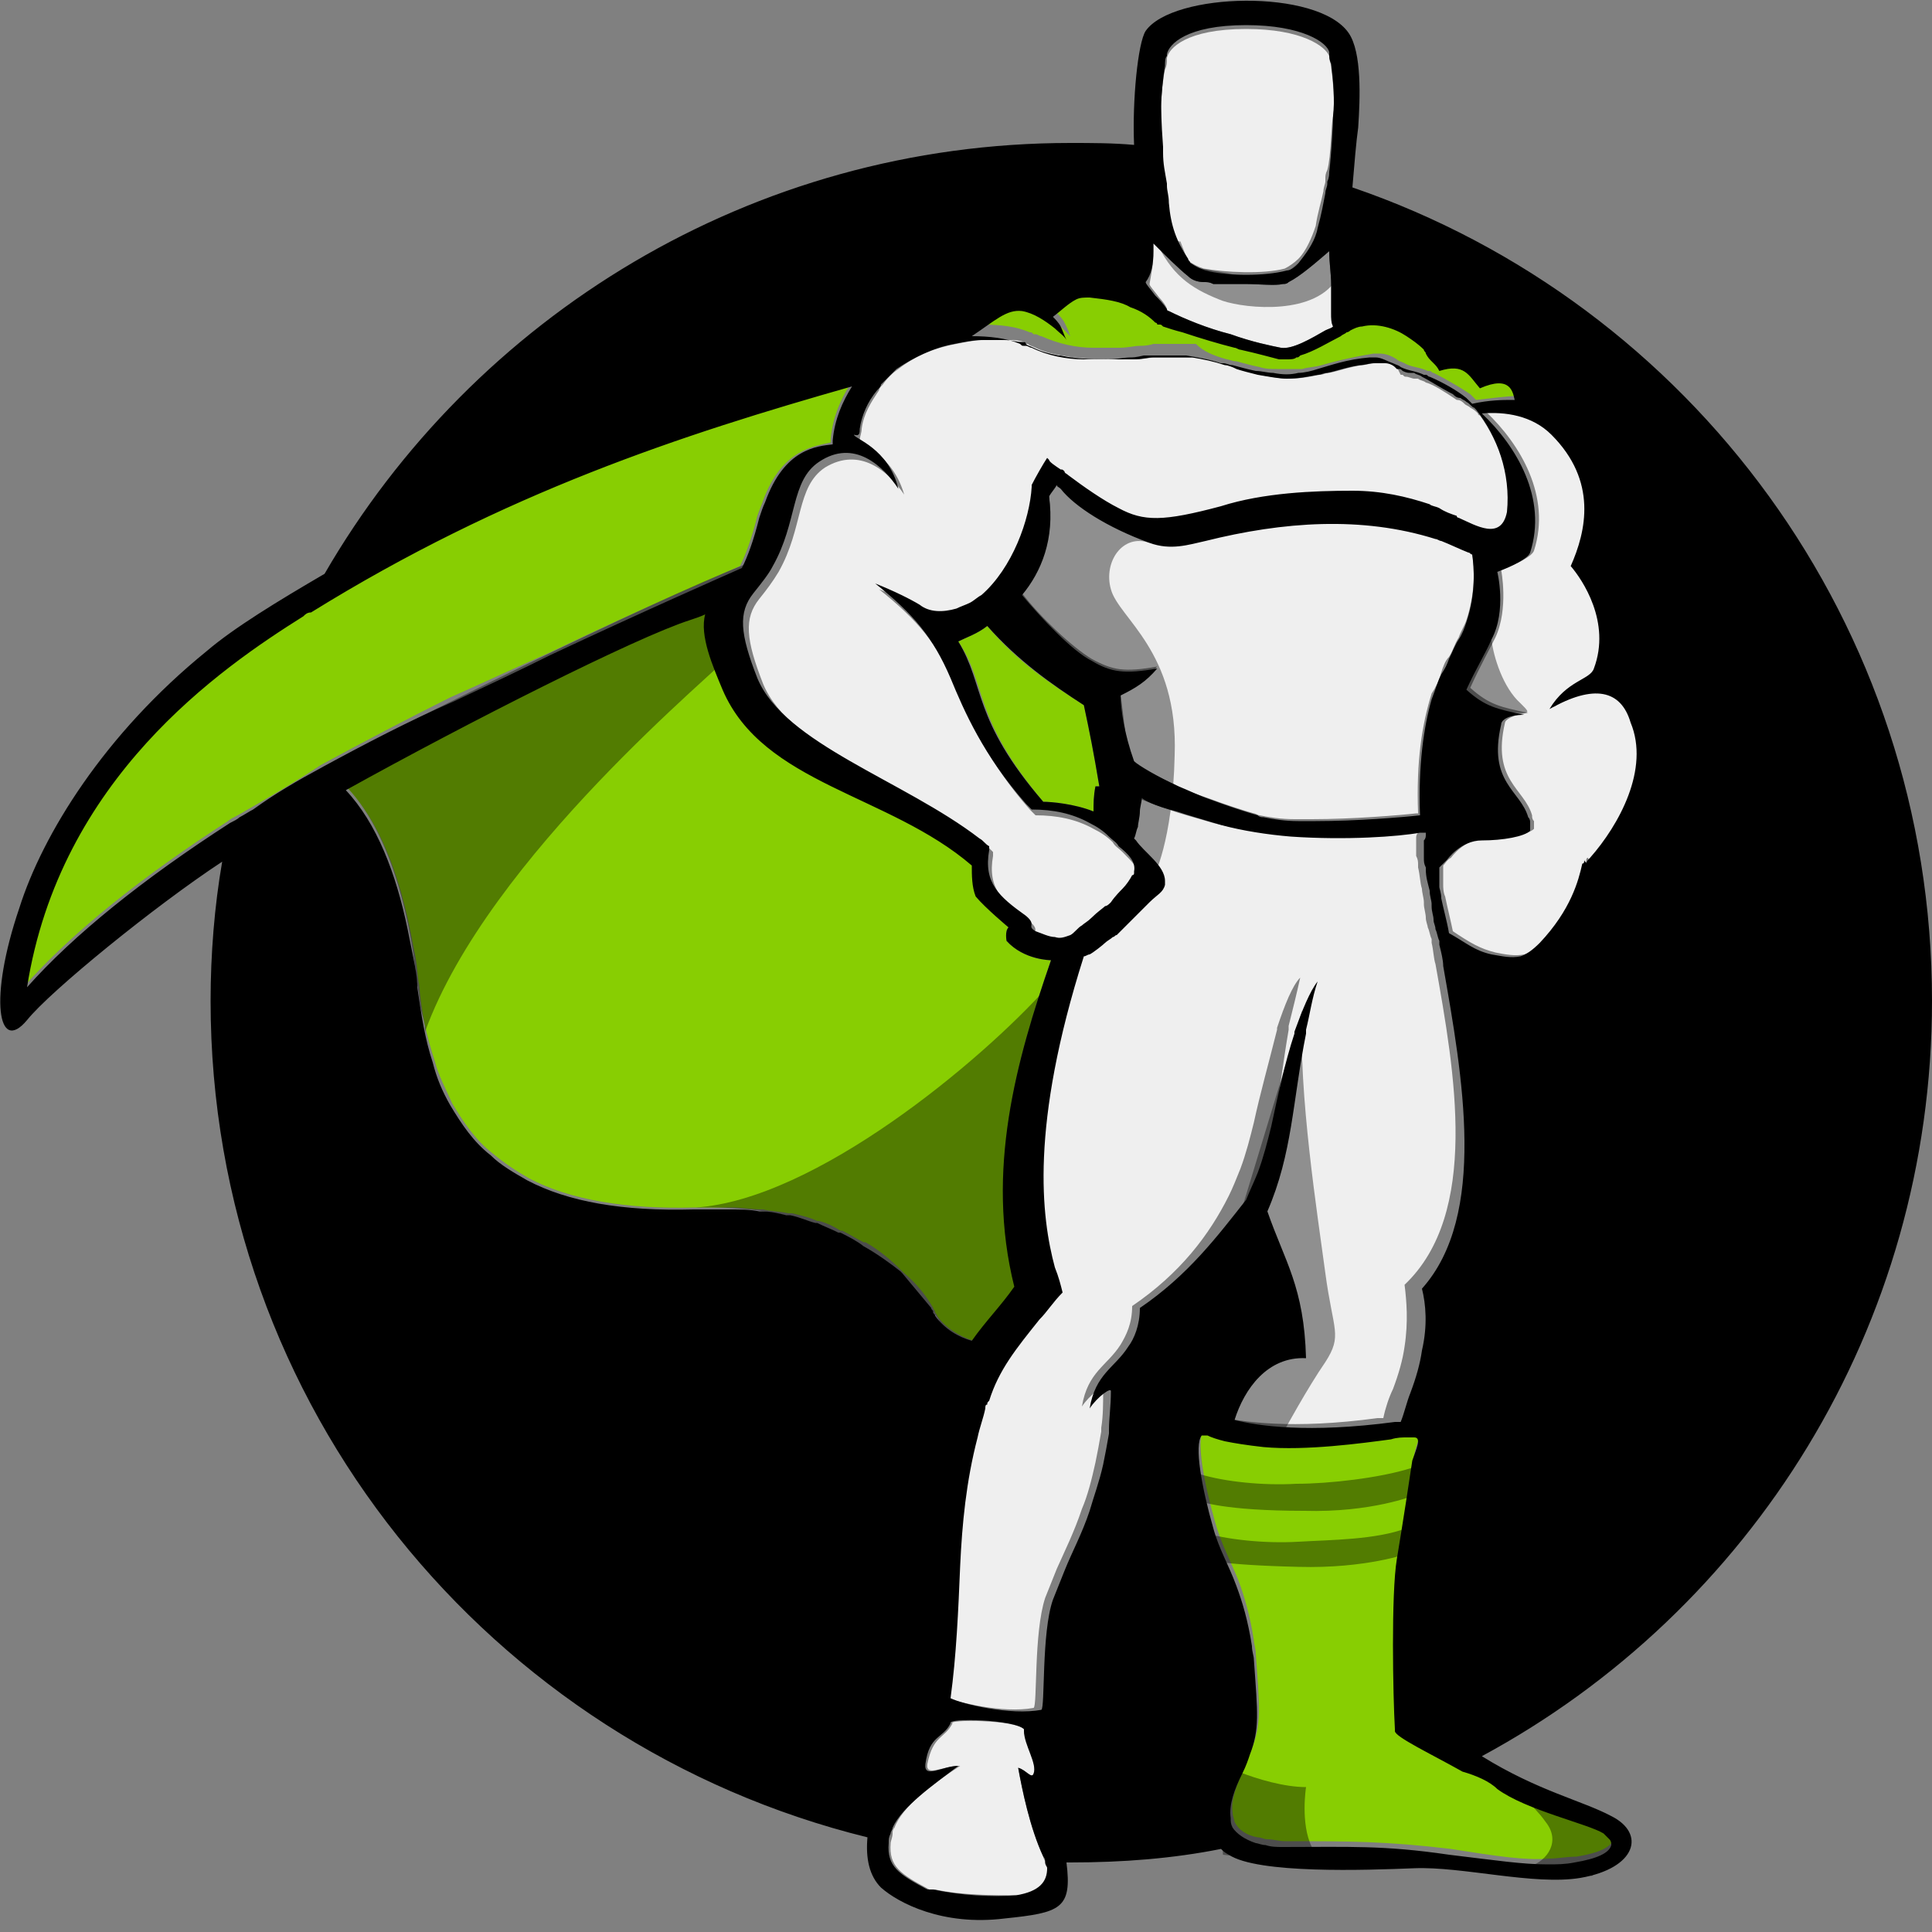 <svg class="logo" viewBox="0 0 100 100" xmlns="http://www.w3.org/2000/svg">
	<rect x="0" y="0" width="100" height="100" fill="#808080" stroke="none"/>
	<path d="M60 15.4c-.3-.4-.5-.6-.5-.7.1-.6.2-1 .2-1.7v-.4c.6.6 1.3 1.3 1.8 1.7.2.2.5.3.8.3.2 0 .3 0 .5.1h1.6c.8 0 1.6.1 2 0 .1 0 .2 0 .3-.1.6-.3 1.4-1 2.1-1.6 0 .6.1 1.2.1 1.7v1.5c0 .3 0 .5.1.7-.1.1-.2.1-.4.2-.7.4-1.7 1-2.3.9-.5-.1-1.5-.3-2.6-.7-1.2-.3-2.4-.8-3.2-1.2 0 0-.1 0-.1-.1s-.2-.4-.4-.6zm24.6 21.9c-.5-1.7-1.9-2-4.2-.7.9-1.5 2.1-1.5 2.3-2.1.9-2.5-.6-4.6-1.2-5.3.7-1.8 1.4-4.5-1-6.8-1-1-2.4-1.2-3.6-1.1 1.8 1.7 3.4 4.4 2.5 7.2-.1.3-.9.7-1.7 1 0 0 .4 2-.3 3.5-.3.6-.8 1.5-1.3 2.6 1 .9 1.6 1 3 1.3-.9.1-1.2.4-1.2.5-.7 3 1 3.4 1.4 4.8 0 .1 0 .2.1.3v.4c-.3.3-1.4.5-2.5.5s-1.8 1-1.8 1c-.2.1-.3.3-.4.4v1c0 .1 0 .4.1.6.1.5.3 1.3.4 1.8.9.6 1.4.9 2.2 1.1.5.1 1 .2 1.5.1.3-.1.7-.3 1-.7 1.5-1.7 1.9-3.2 2.2-4.1 0-.1 0-.2.1-.2 0 .1.1.1.1.2 0 0 .1-.1.1-.2l.1-.1c1.3-1.6 2.9-4.5 2.1-7zM74.3 49.9c-.1-.3-.1-.7-.2-1.1v-.2c-.1-.2-.1-.4-.2-.6 0-.1-.1-.3-.1-.5s-.1-.5-.1-.7v-.1c0-.2-.1-.5-.1-.7-.1-.3-.1-.7-.2-1.1v-.1c0-.2 0-.3-.1-.5v-.9c0-.1 0-.2.1-.3V43h-.3c-1.1.1-3.8.4-6.7.2-1.2-.1-2.4-.3-3.6-.6-1-.3-1.8-.5-2.3-.7-1.2-.4-1.6-.6-1.8-.7 0 .2-.1.4-.1.7 0 .3-.1.5-.1.8-.1.2-.1.4-.2.6l.1.1c.5.5 1.5 1.3 1.5 2.1v.2c-.1.4-.4.5-.8.9-.1.1-.6.7-1.1 1.1l-.6.6c-.1 0-.1.1-.2.1-.1.1-.3.2-.4.3-.2.1-.7.5-.8.6-.1.1-.2.1-.3.1-2.8 8.8-2.2 13.5-1.5 16.1.1.5.3 1 .4 1.3-.4.5-.8 1-1.2 1.4-1.2 1.5-2 2.6-2.6 4.2 0 .1 0 .1-.1.2 0 .1 0 .2-.1.2-.2.5-.3 1-.4 1.5-.6 2.3-.8 4.5-.9 6.6-.1 2.4-.2 4.6-.5 6.9.7.3 3.1.9 4.7.6.2-.1 0-3.9.6-5.7l.6-1.5c.4-.9.9-1.9 1.3-3.1.3-.7.5-1.5.7-2.4.1-.5.2-1 .3-1.6V74v-.1c.1-.6.1-1.3.1-2 0-.2-.7.3-1.1.9.3-1.8 1.3-2.1 2-3.2.3-.5.6-1.1.6-2 2.5-1.7 4-3.7 5-5.7.2-.4.4-.9.6-1.4.3-.8.5-1.6.7-2.4.3-1.4.8-3.2 1.2-4.8v-.1c.4-1.2.8-2.2 1.2-2.6-.2.9-.4 1.7-.6 2.5v.2c-.6 3.5-.7 6.2-2 9.2 1 2.6 1.9 3.9 2 7.6-2 0-3.2 1.6-3.7 3.2 1.2.3 3.9.7 8.3.1h.3c.1-.5.3-1.1.5-1.5.3-.8.5-1.5.6-2.2.2-1.3.1-2.4 0-3.2 3.9-3.7 2.6-11 1.6-16.6zm.3-15.1c.1-.3.2-.6.4-.8.2-.3.3-.7.5-1 .1-.3.3-.6.4-.9.5-1.5.4-2.8.3-3.5-.1 0-.1-.1-.2-.1-.5-.2-.9-.4-1.4-.6-.1 0-.2-.1-.3-.1-3.8-1.2-7.9-.9-11.9.1-1 .2-1.9.5-2.9.1-2.3-.8-3.9-1.9-4.6-2.8l-.2-.2c-.1.2-.2.4-.4.6.2 2.3-.5 3.9-1.4 5.1.9 1.2 2.6 2.8 3.6 3.4 1.1.6 1.7.7 3.4.4-.6.7-1.1 1-1.9 1.4.1.7.2 2 .5 3.4.3.3 1.2.8 2.3 1.3.5.3 1.1.5 1.7.7.8.3 1.7.6 2.4.8.1 0 .2.1.3.1.5.1 1.1.2 1.8.2h.9c2.1 0 4.5-.2 5.4-.3h.1c-.1-2.7.2-4.6.7-6.2.2-.3.4-.7.5-1.1zm-23.2 9.3v.2c-.3 1.7.5 2.4 1.9 3.4.6.5 0 .5.5.8.3.2.7.3 1 .3.3 0 .5 0 .8-.1.2-.1.4-.3.6-.5.1-.1.3-.2.5-.4.3-.2.6-.5.7-.6.1-.1.2-.1.3-.2.2-.2.5-.5.6-.7.2-.2.4-.5.5-.7 0-.1.1-.1.1-.1v-.1c.1-.4-.3-.8-.8-1.3-.2-.2-.4-.3-.5-.5-.3-.3-.6-.5-1-.7-.9-.5-1.9-.7-3-.7l-.3-.3c-2.2-2.5-3.2-4.8-3.9-6.5-.9-2.1-1.9-3.3-3.9-4.9 1 .4 1.8.8 2.3 1.1.5.4 1.3.4 1.9.2.2-.1.5-.2.7-.3.2-.1.4-.2.6-.4 1.6-1.3 2.5-3.8 2.6-5.6v-.1c.2-.3.6-1.1.8-1.4l.1.1c.1.1.3.2.6.5.1 0 .1.1.2.1.1.1.2.1.2.2.8.6 1.9 1.3 2.6 1.7 1.4.7 2.3.7 5.3-.1 2.2-.6 4.8-.8 6.8-.8 1.4 0 2.7.3 4 .7.2.1.4.1.5.2.3.1.6.2.9.4 0 0 .1 0 .1.1.8.4 2.1 1.2 2.5-.3.1-2-.6-3.9-1.6-5.3 0 0-.1 0-.1-.1-.1-.1-.2-.2-.4-.3-.1-.1-.2-.1-.3-.2-.1-.1-.2-.2-.4-.2-.6-.4-1.2-.8-1.6-.9-.1-.1-.3-.1-.4-.2h-.1-.1c-.1 0-.3-.1-.4-.1-.1 0-.1 0-.2-.1h-.1l-.2-.4c-.2-.1-.4-.2-.5-.2h-.6c-.3 0-.5.1-.7.1-.7.1-1.2.3-1.7.4-.2 0-.3.1-.5.1-.5.1-1 .2-1.6.2-.4 0-.9-.1-1.5-.2-.4-.1-.8-.2-1.1-.3-.2-.1-.4-.1-.6-.2-.6-.2-1.1-.3-1.7-.4h-.2-1.8c-.3 0-.6.1-1 .1H57.9c-.8 0-1.5 0-2.3-.1-.2 0-.5-.1-.7-.1-.5-.1-.9-.2-1.3-.4-.2-.1-.3-.1-.4-.2-.1 0-.2 0-.2-.1-.3-.1-.6-.1-.9-.1H51h-.1c-.4 0-.9.1-1.4.2-1.1.2-2.1.6-3 1.3-.3.2-.6.5-.8.8-.1.1-.2.2-.2.3-.4.6-.8 1.2-.9 2 0 .2-.1.4-.1.6 0 .2 1.7.7 2.3 2.8-.8-1.2-2.3-2.5-4.1-1.4-1.5 1-1.1 3.1-2.4 5.4-.3.5-.6.9-1 1.4-.8 1-.7 2.1.2 4.4 1.4 3.4 7.6 5.3 11.5 8.3l.4.4zm8.7-36.3c0 .6.1 1 .2 1.6v.1c0 .3.1.6.1.9.1 1.2.4 2 1 2.9 0 .1.1.1.1.2.3.2.5.3.8.4 1.1.2 3.1.3 4.2 0 .2-.1.5-.3.7-.5.4-.4.7-1.1.9-1.7.1-.7.3-1.3.4-1.8 0-.2.1-.4.1-.5v-.1c0-.2 0-.3.1-.5.2-.7.2-2.4.3-2.8.1-.7 0-1.8-.1-2.5 0-.2-.1-.4-.1-.5v-.1c-.2-.5-1.4-1.4-4.3-1.4-3.1 0-4 1-4.1 1.5v.1c0 .1 0 .3-.1.5-.1.4-.2 1.4-.2 1.9v2.3zm-6 88.6c0-.1-.1-.2-.1-.3-.7-1.5-1.1-3.5-1.3-4.6.4.1.7.6.8.3.2-.5-.4-1.5-.5-2.2v-.1c-.5-.5-4-.5-3.7-.3-.4.8-1 .6-1.3 2.1-.1.7.8.1 1.7.1-1.4.9-3 2.1-3.4 3.2-.1.1-.1.2-.1.3 0 .2-.1.4-.1.5-.1 1.2.5 1.6 2 2.4H48.4c1.4.3 3 .3 4.3.3 1.2-.2 1.6-.7 1.6-1.4-.2-.1-.2-.2-.2-.3z" style="fill:#efefef">
	</path>
	<path d="M56.1 36.5c.3 1.4.5 2.4.8 4.2h-.2c-.1.5-.1.9-.1 1.3-1-.4-2.2-.5-2.6-.5-3.7-4.4-2.9-6.1-4.4-8.3.4-.2 1-.4 1.5-.8 1.6 1.9 3.3 3 5 4.1zm-1.7 13.2s-1.4 0-2.3-1c0 0-.1-.5.1-.7 0 0-1.2-1-1.5-1.7-.2-.5-.3-1.1-.2-1.6-4.4-3.7-10.9-4.2-12.9-9.1-.5-1.2-1.3-2.9-.9-3.9-.3.1-.5.2-.8.3-2.9.9-11.7 5.3-17.9 8.8 1.6 1.7 2.6 4.3 3.2 7.2l.3 1.5c.1.5.1 1 .2 1.5.1 1.4.4 2.7.8 3.9.2.8.6 1.5.9 2.2.6 1 1.2 1.9 2.1 2.6.6.5 1.2.9 1.9 1.3 2.1 1.1 5 1.6 8.6 1.5H37.9c.5 0 1 .1 1.5.1h.1c.4.1.9.1 1.3.2h.2c.4.1.9.2 1.3.4h.1c.4.1.8.3 1.1.5h.1c.4.2.7.4 1.1.6h.1c.7.4 1.3.9 1.9 1.5l.1.1c.6.5 1.1 1.1 1.5 1.8 0 .1.1.1.1.2s.1.1.1.2c.4.6 1.2 1.1 1.9 1.3.7-.9 1.5-1.8 2.2-2.8-1.6-6 0-11.7 1.8-16.9zm-26-15.9c5-2.4 9-4.1 9.9-4.5.3-.6.6-1.4.9-2.6.1-.3.2-.5.3-.8 1-2.7 2.7-2.8 3.5-3v-.2c.1-1.1.5-2 1-2.8-8.8 2.5-18 5.5-28 11.7-.1.1-.2.2-.4.2C11.3 34.5 3 40.3 1.3 51c2.4-2.7 6-5.6 10.5-8.5.1-.1.3-.2.5-.3.2-.1.5-.3.7-.4 1.2-.7 2.4-1.4 3.6-2.2 2.2-1.2 4.5-2.4 6.7-3.5 1.8-.8 3.5-1.6 5.1-2.3zm54.9 61.3l-.3-.3c-.8-.6-4.1-1.2-5.5-2.3-.4-.3-1.1-.7-1.7-1.1-1.6-.9-3.5-1.8-3.5-2.1v-.1c-.2-1.7-.2-7 .1-8.8.3-1.8.7-4.4.8-5.1.1-.6.5-1.2.1-1.2h-.4c-.2 0-.4.1-.8.1-1.5.3-4.3.6-6.6.4-.9-.1-1.6-.2-2-.3-.5-.1-.7-.2-.9-.3H62.3c-.4.5 0 2.7.6 4.8.3 1.1.8 2 1.2 3 .3.8.6 1.8.8 3.1 0 .2.1.4.1.7.2 2.8.3 3.6-.2 4.9-.1.3-.3.6-.4 1-.4.9-.7 1.7-.6 2.3 0 .2.1.4.1.5.2.4.6.7 1.2.8.2 0 .3.1.5.1.3 0 .6.1.9.1 3.4 0 5.2 0 8.6.4 2.5.4 3.9.6 5.1.5.4 0 .9-.1 1.4-.1 1.2-.2 1.8-.5 1.9-.9-.1.2-.1.1-.2-.1zM60.2 16.4zm-.5 1.7zm3.8.5c.1 0 .3.1.5.1.4.1.7.2 1.2.3.3.1.6.1.9.1h1.3c.3-.1.7-.1 1-.2.7-.2 1.5-.4 2.7-.6h.3c.3 0 .6.1.9.3.1.1.2.1.4.2.3.2.8.2 1.2.4h.1c.1 0 .1.1.2.1.6.3 1.3.7 1.9 1.1l.3.3c.9-.1 1.6-.2 2.1-.2h.1c-.2-.4-.3-1.3-1.8-.6-.6-.7-.8-1.3-2.1-.9-.1-.2-.2-.3-.3-.4l-.1-.1c-.1-.1-.2-.3-.3-.4 0-.1-.1-.1-.1-.2-.2-.3-.5-.5-.9-.7-.7-.4-1.5-.6-2.3-.5-.2 0-.4.1-.6.2-.1 0-.2.1-.2.1-.1 0-.2.1-.3.2-.5.3-1.3.8-2.1 1-.1 0-.1 0-.2.1-.2 0-.4.1-.5.1H66.5h-.1c-.4-.1-1.1-.2-2-.5-.1 0-.2-.1-.3-.1-.9-.2-1.8-.5-2.7-.8-.3-.1-.7-.2-1-.3-.1 0-.1 0-.2-.1h-.1s-.1 0-.1-.1c-.3-.3-.7-.6-1.3-.8-.5-.2-1.2-.4-2.1-.5-.2 0-.5 0-.7.1-.4.2-.8.6-1.2.9.1.1.3.3.4.5.1.2.2.4.3.7l-.6-.6c-.5-.4-1.1-.8-1.7-.9-.8-.2-1.4.4-2.3.9 1 0 1.8.1 2.5.4.1 0 .1 0 .2.1h.1c.1 0 .2.1.3.1.9.4 1.8.6 2.7.6h1.3c.5 0 .8-.1 1.1-.1.1 0 .4 0 .7-.1h2.2c.4.4.9.6 1.6.8z" style="fill:#88ce02">
	</path>
	<path d="M100 51.8c0-19.5-12.5-36.1-30-42.1.1-1.2.2-2.4.3-3.1.1-1.5.2-3.9-.5-4.9-1.6-2.3-9.1-2.1-10.5-.1-.4.6-.7 3.6-.6 5.9-1.1-.1-2.2-.1-3.3-.1-16.5 0-30.9 9-38.6 22.3-2.4 1.4-4.7 2.8-6.1 4C5.4 38 2.2 43.2 1 47c-1.6 4.7-1.1 7.6.4 5.8 1.2-1.5 6.6-5.9 10.1-8.2-.4 2.3-.6 4.8-.6 7.2 0 21 14.5 38.5 34 43.3-.1 1.1.1 2 .7 2.6.9.8 3.2 2 6.4 1.6 2.9-.3 3.5-.5 3.2-2.9h.2c2.7 0 5.3-.2 7.8-.7.1.1.2.2.4.3 1.5 1 7.1.8 9.6.7s6.2.9 8.6.5c2.9-.5 3.4-2.3 1.6-3.2-1.5-.8-3.8-1.3-6.7-3.1C90.6 83.4 100 68.7 100 51.8zM60.1 5.5c0-.5.1-1.5.2-2.1 0-.2 0-.4.1-.5v-.1c.1-.5 1-1.5 4.1-1.5 2.9 0 4.2.9 4.3 1.4v.1c0 .1 0 .3.1.5.1.8.2 1.9.1 2.7 0 .5-.1 2.1-.2 2.9 0 .1 0 .3-.1.5v.1c0 .2-.1.3-.1.5-.1.5-.2 1.1-.4 1.8-.1.6-.5 1.2-.9 1.7-.2.3-.5.5-.7.5-1.1.3-3.1.3-4.2 0-.3-.1-.5-.2-.8-.4 0-.1-.1-.1-.1-.2-.6-.9-.9-1.7-1-2.9 0-.4-.1-.6-.1-.9v-.1c-.1-.6-.2-1-.2-1.6v-.3c-.1-1.3-.1-2.1-.1-2.1zm-.4 7.5v-.4c.6.6 1.3 1.3 1.8 1.7.2.2.5.3.8.3.2 0 .3 0 .5.1h1.6c.8 0 1.6.1 2 0 .1 0 .2 0 .3-.1.6-.3 1.4-1 2.1-1.6 0 .6.1 1.2.1 1.7v1.5c0 .3 0 .5.1.7-.1.1-.2.1-.4.2-.7.4-1.7 1-2.3.9-.5-.1-1.5-.3-2.6-.7-1.2-.3-2.4-.8-3.2-1.2 0 0-.1 0-.1-.1-.2-.3-.4-.5-.6-.7-.3-.4-.5-.6-.5-.7.3-.4.4-.9.4-1.6zm.5 3.4zm-7.3-.3c.6.1 1.2.5 1.7.9.2.2.5.4.6.6-.1-.2-.2-.5-.3-.7-.1-.2-.3-.4-.4-.5.4-.3.8-.7 1.2-.9.2-.1.4-.1.7-.1.9.1 1.6.2 2.1.5.6.2 1 .5 1.3.8 0 0 .1 0 .1.1h.1c.1 0 .1 0 .2.1.3.1.6.2 1 .3.9.3 1.9.6 2.7.8.1 0 .2.1.3.1.9.2 1.6.4 2 .5h.4c.2 0 .4 0 .5-.1.1 0 .1 0 .2-.1.7-.2 1.5-.7 2.1-1 .1-.1.2-.1.3-.2.1 0 .2-.1.2-.1.2-.1.4-.2.6-.2.8-.2 1.7.1 2.3.5.3.2.6.4.9.7 0 .1.1.1.1.2.1.2.2.3.3.4l.1.1c.1.1.2.2.3.4 1.3-.4 1.5.2 2.1.9 1.6-.7 1.7.2 1.8.6h-.1c-.5 0-1.2 0-2.1.2l-.3-.3c-.5-.4-1.2-.8-1.9-1.1-.1 0-.1-.1-.2-.1h-.1c-.4-.2-.8-.2-1.2-.4-.1-.1-.2-.1-.4-.2-.3-.1-.6-.3-.9-.3h-.3c-1.2.1-2 .4-2.7.6-.3.1-.7.2-1 .2-.4.1-.8.1-1.3 0-.3 0-.6-.1-.9-.1-.5-.1-.8-.2-1.2-.3-.2 0-.3-.1-.5-.1h-.1c-.6-.2-1.2-.3-1.8-.4h-.1-2.1c-.4.1-.6.1-.7.1-.3 0-.7.1-1.1.1h-1.3c-.9 0-1.9-.2-2.7-.6-.1 0-.2-.1-.3-.1H53c-.1 0-.1 0-.2-.1-.7-.3-1.6-.4-2.5-.4 1.2-.8 1.8-1.4 2.6-1.3zm6.8 2zm-15.2 4.1c.1-.7.4-1.4.9-2 .1-.1.2-.2.2-.3l.8-.8c.9-.6 1.9-1.1 3-1.3.5-.1 1-.2 1.4-.2H52c.3 0 .6.1.9.1.1 0 .2 0 .2.1.1.1.2.1.4.2.4.2.8.3 1.3.4.2 0 .5.1.7.1.7.1 1.5.1 2.3.1H58.7c.4 0 .7-.1 1-.1H61.7c.6.1 1.1.2 1.7.4.2 0 .4.1.6.2.3.1.7.2 1.1.3.6.1 1.1.2 1.5.2.6 0 1.1-.1 1.6-.2.2 0 .3-.1.5-.1.5-.1 1-.3 1.7-.4.2 0 .5-.1.7-.1h.6c.2 0 .4.1.5.2l.1.1h.1c.1 0 .1 0 .2.1.2.1.3.1.4.1h.2c.1.1.3.1.4.2.4.2 1 .6 1.6.9.1.1.2.2.4.2.1.1.2.1.3.2.2.1.3.3.4.3l.1.1c1.1 1.4 1.8 3.3 1.6 5.3-.3 1.5-1.6.7-2.5.3 0 0-.1 0-.1-.1-.3-.1-.6-.2-.9-.4-.2-.1-.4-.1-.5-.2-1.2-.4-2.5-.7-4-.7-2 0-4.6.1-6.8.8-3 .8-4 .8-5.3.1-.8-.4-1.8-1.1-2.6-1.7-.1-.1-.2-.1-.2-.2-.1-.1-.1-.1-.2-.1-.3-.2-.6-.4-.6-.5l-.1-.1c-.2.3-.6 1-.8 1.4v.1c-.1 1.7-1 4.2-2.6 5.6-.2.1-.4.3-.6.4-.2.1-.5.2-.7.3-.7.2-1.4.2-1.9-.2-.5-.3-1.3-.7-2.3-1.1 2 1.6 3 2.8 3.9 4.9.7 1.7 1.7 4 3.9 6.5l.3.3c1.1 0 2.1.2 3 .7.4.2.7.4 1 .7.2.2.4.3.5.5.5.4.9.8.8 1.3v.1s0 .1-.1.1c-.1.2-.3.5-.5.7-.1.1-.4.4-.6.7-.1.1-.2.2-.3.2-.1.1-.4.3-.7.6-.2.2-.4.3-.5.4-.2.1-.4.4-.6.5-.3.1-.5.2-.8.1-.3 0-.7-.2-1-.3-.5-.3.1-.3-.5-.8-1.4-1-2.2-1.7-1.9-3.4v-.2c-.2-.1-.3-.3-.5-.4-3.9-3-10.1-4.9-11.5-8.3-.9-2.3-1-3.4-.2-4.4.4-.5.8-1 1-1.4 1.3-2.3.9-4.4 2.4-5.4 1.8-1.2 3.3.2 4.1 1.4-.5-2.1-2.3-2.6-2.3-2.8.3.1.3-.1.3-.3zm29 20s-.1 0 0 0c-.1 0-.1 0 0 0-.9.1-3.3.3-5.4.3h-.9c-.7 0-1.3-.1-1.8-.2-.1 0-.2 0-.3-.1-.7-.2-1.6-.5-2.4-.8-.6-.2-1.2-.5-1.7-.7-1.1-.5-2.1-1.1-2.3-1.3-.5-1.4-.7-2.7-.7-3.4.8-.4 1.3-.7 1.9-1.4-1.7.3-2.4.2-3.4-.4-1-.5-2.6-2.2-3.6-3.4 1-1.2 1.7-2.9 1.4-5.1.1-.2.3-.4.4-.6 0 .1.1.1.2.2.7.9 2.4 2 4.6 2.8 1.1.4 2 .1 2.9-.1 4-1 8.1-1.3 11.9-.1.1 0 .2.1.3.1.5.2.9.4 1.4.6.1 0 .1.1.2.1.1.7.2 2-.3 3.5-.1.3-.2.6-.4.9-.2.3-.3.6-.5 1-.1.3-.2.5-.4.8-.2.4-.3.8-.5 1.3-.4 1.4-.7 3.4-.6 6zm-23.9-9c.4-.2 1-.4 1.5-.8 1.6 1.8 3.3 3 5 4.1.3 1.4.5 2.4.8 4.2h-.2c-.1.5-.1.9-.1 1.3-1-.4-2.2-.5-2.6-.5-3.7-4.3-3-6-4.4-8.3zm-32.9 6.5c-1.3.7-2.5 1.4-3.6 2.2-.2.1-.5.3-.7.4-.1.1-.3.2-.5.3-4.5 2.9-8.1 5.8-10.5 8.5 1.7-10.8 10-16.5 14.3-19.2.1-.1.2-.2.4-.2 10-6.2 19.2-9.2 28-11.7-.5.8-.9 1.7-1 2.8v.2c-.8.1-2.5.2-3.5 3-.1.2-.2.5-.3.8-.3 1.2-.6 2-.9 2.6-.9.4-5 2.2-9.9 4.5-1.6.8-3.3 1.6-5 2.4-2.3 1-4.6 2.2-6.8 3.4zm28 24.8s0-.1 0 0c-.4-.3-.8-.5-1.2-.7h-.1c-.4-.2-.7-.3-1.1-.5h-.1c-.4-.1-.8-.3-1.3-.4h-.2c-.4-.1-.8-.2-1.3-.2h-.1c-.5-.1-1-.1-1.5-.1H35.9c-3.7.1-6.5-.4-8.6-1.5-.7-.4-1.4-.8-1.9-1.3-.9-.7-1.5-1.6-2.1-2.6-.4-.7-.7-1.4-.9-2.2-.4-1.2-.6-2.5-.8-3.9 0-.5-.1-1-.2-1.5l-.3-1.5c-.6-2.9-1.6-5.5-3.2-7.2 6.3-3.5 15-7.9 17.8-8.8.3-.1.6-.2.8-.3-.3 1.1.4 2.7.9 3.9 2.1 4.9 8.6 5.4 12.9 9.1 0 .5 0 1.1.2 1.6.5.6 1.7 1.6 1.7 1.6-.2.2-.1.7-.1.7.9 1 2.3 1 2.3 1-1.8 5.2-3.4 10.9-1.9 16.9-.7 1-1.5 1.8-2.2 2.8-.7-.2-1.4-.6-1.9-1.3 0-.1-.1-.1-.1-.2s-.1-.1-.1-.2l-1.5-1.8-.1-.1c-.5-.4-1.2-.9-1.9-1.3zm7.9 33.6c-1.3.1-2.9 0-4.3-.3h-.2-.1c-1.5-.8-2.1-1.2-2-2.4 0-.2 0-.3.1-.5 0-.1.1-.2.1-.3.5-1.1 2.1-2.2 3.4-3.2-.8 0-1.8.7-1.7-.1.2-1.5.9-1.3 1.3-2.1-.2-.3 3.3-.2 3.8.3v.1c0 .7.7 1.7.5 2.2-.1.3-.4-.2-.8-.3.2 1.1.6 3.1 1.3 4.6.1.1.1.2.1.3 0 .1.1.2.1.3 0 .7-.4 1.2-1.6 1.4zM59 67.7c0 .9-.3 1.6-.6 2-.7 1.1-1.7 1.4-2 3.2.4-.6 1.1-1.1 1.1-.9 0 .8-.1 1.4-.1 2v.2c-.1.6-.2 1.1-.3 1.6-.2.9-.5 1.7-.7 2.4-.4 1.2-.9 2.1-1.3 3.1l-.6 1.5c-.6 1.7-.4 5.6-.6 5.7-1.6.3-4.1-.3-4.7-.6.3-2.2.4-4.5.5-6.9.1-2.1.3-4.3.9-6.6.1-.5.3-1 .4-1.5 0-.1 0-.2.1-.2 0-.1 0-.1.1-.2.5-1.6 1.4-2.7 2.6-4.2.4-.4.7-.9 1.2-1.4-.1-.4-.2-.8-.4-1.3-.7-2.6-1.3-7.3 1.5-16.1.1 0 .2-.1.3-.1.2-.1.7-.5.8-.6.1-.1.3-.2.4-.3.1 0 .1-.1.2-.1l.6-.6 1.1-1.1c.4-.4.7-.5.8-.9v-.2c0-.8-1.1-1.5-1.5-2.1l-.1-.1c.1-.2.1-.4.2-.6 0-.2.1-.5.1-.8 0-.2.1-.5.1-.7.1.1.6.4 1.8.7.6.2 1.3.4 2.3.7 1.1.3 2.4.5 3.6.6 2.9.2 5.6 0 6.7-.2h.3v.1c0 .1 0 .2-.1.3v.9c0 .2 0 .3.1.5v.1c0 .4.1.7.2 1.1 0 .3.1.5.1.7v.1c0 .3.1.5.1.7 0 .2.1.3.1.5.1.2.1.4.2.6v.2c.1.4.2.8.2 1.1 1 5.7 2.3 12.9-1.1 16.7.2.8.3 1.9 0 3.2-.1.7-.3 1.4-.6 2.2-.2.5-.3 1-.5 1.5h-.3c-4.5.6-7.1.2-8.3-.1.5-1.6 1.7-3.3 3.7-3.2-.1-3.7-1.1-5-2-7.6 1.3-3 1.3-5.7 2-9.2v-.2c.2-.8.3-1.6.6-2.5-.4.5-.8 1.5-1.2 2.6v.1c-.5 1.5-.9 3.4-1.2 4.8-.2.8-.4 1.6-.7 2.4-.2.5-.4.9-.6 1.4-1.5 1.9-3 3.9-5.5 5.6zm18.5 24.9c1.5 1.1 4.7 1.8 5.5 2.3l.3.3c.1.1.1.2.1.3-.1.4-.7.7-1.9.9-.5.1-.9.1-1.4.1-1.3 0-2.6-.2-5.1-.5-3.4-.5-5.2-.4-8.6-.4-.3 0-.6 0-.9-.1-.2 0-.4-.1-.5-.1-.6-.2-1-.5-1.2-.8-.1-.2-.1-.3-.1-.5-.1-.7.2-1.5.6-2.3.2-.4.3-.7.4-1 .5-1.3.4-2.1.2-4.9 0-.2-.1-.4-.1-.7-.2-1.3-.5-2.3-.8-3.1-.4-1.1-.9-1.9-1.2-3-.6-2.1-1-4.3-.6-4.8H62.5c.2.1.5.2.9.3.5.1 1.1.2 2 .3 2.2.2 5.1-.2 6.6-.4.3-.1.6-.1.8-.1h.4c.4 0 .1.6-.1 1.2-.1.7-.5 3.3-.8 5.1-.3 1.8-.2 7.1-.1 8.8v.1c0 .3 1.9 1.2 3.5 2.1.7.2 1.4.5 1.8.9zm4.8-48.2c0 .1 0 .1 0 0-.1.1-.2.2-.2.3 0-.1-.1-.1-.1-.2 0 .1 0 .2-.1.2-.2.9-.6 2.4-2.2 4.1-.4.4-.7.6-1 .7-.5.1-.9 0-1.5-.1-.9-.2-1.3-.6-2.2-1.1-.1-.6-.3-1.3-.4-1.8 0-.3-.1-.5-.1-.6v-1l.4-.4s.7-1 1.8-1 2.2-.2 2.5-.5v-.1-.3c0-.1 0-.2-.1-.3-.4-1.4-2.1-1.8-1.4-4.8 0-.2.3-.5 1.2-.5-1.4-.3-2-.4-3-1.3.5-1.1 1-1.9 1.3-2.6.8-1.5.3-3.5.3-3.5.8-.3 1.6-.7 1.7-1 .9-2.8-.7-5.5-2.5-7.2 1.2-.1 2.6.1 3.6 1.1 2.4 2.4 1.8 5 1 6.8.6.7 2.1 2.9 1.2 5.3-.2.6-1.4.6-2.3 2.1 2.3-1.3 3.7-1 4.2.7 1 2.4-.6 5.3-2.1 7z">
	</path>
	<path d="M22 53.4v-.2c0-.2-.1-.5-.2-.9s-.1-.8-.2-1.3c-.5-4.7-1.9-9.4-4.9-11.3 3.7-2 16.8-8.5 21.9-10.5 2.9-1.2.8-.4-.2 1.4-.8 1.4-.3 2.9-.5 3.2-.6.8-12.6 10.5-15.9 19.6zm32.2-2.3c-3.4 3.8-12 11-18.2 11.4 8.7-.2 12.2 4.1 14.7 9.7 2.6-5.2 2.7-10.3 2.6-16.1 0-2.6 1.8-6 .9-5zm5.3-23L54.3 24s-1.1 3.1-1 4.6c.1 1.6-1.8 2.7-.9 3.6.9.9 3.2 2.5 4 3.4.7.9 1.1 7.1 1.1 7.1l2.2 2.7s1-1.8 1.1-6.3c.2-5.4-2.9-7.1-3.3-8.6-.4-1.4.6-2.9 2-2.4zm3.1 45.6l3.9.3s1.2-2.2 2.1-3.5c.9-1.4.4-1.6 0-4.6-.4-3-1.4-9.3-1.2-13.6l-3.1 10.2s1.8 5.6 1.6 6.4c-.1.8-3.3 4.8-3.3 4.8zm5 18.8c-1.1 0-2.5-.4-3.5-.8l-1 .3.2 4s5.2.7 4.6-.4c-.6-1.2-.3-3.1-.3-3.1zm12 .6c-1 0-.3.2.4 1.2.8 1 .1 2-.8 2.3l3.2.5 1.9-1.7c.1 0-3.7-2.3-4.7-2.3zM73 76c-1.6.5-4.2.8-5.9.8-1.7.1-3.7-.1-5-.5v1.4s1.2.5 5.4.5c3.5.1 5.7-.8 5.7-.8l.9-.8c-.1.1.5-1.1-1.1-.6zm-.2 3.1c-1.6.6-3.9.6-5.6.7-1.7.1-3.7-.1-5-.5l.1 1.4s.7.3 4.9.4c3.5.1 5.7-.7 5.7-.7l.3-.5c-.1-.1.3-1-.4-.8zm5.9-42.7c-.9-.8-1.4-2.4-1.5-3.3l-1.9 2.5.7 1.2s2.5.1 2.8.1c.4 0 .3-.1-.1-.5zM69 14.7c.6-.7.2-2.7.2-2.7L66 14.6l-4.4-.8-.5-1.3-1.3-.1c.8 1.8 1.8 2.5 3.3 3.1.9.4 4.5.9 5.9-.8z" style="opacity:.4;fill-rule:evenodd;clip-rule:evenodd">
	</path>
</svg>
